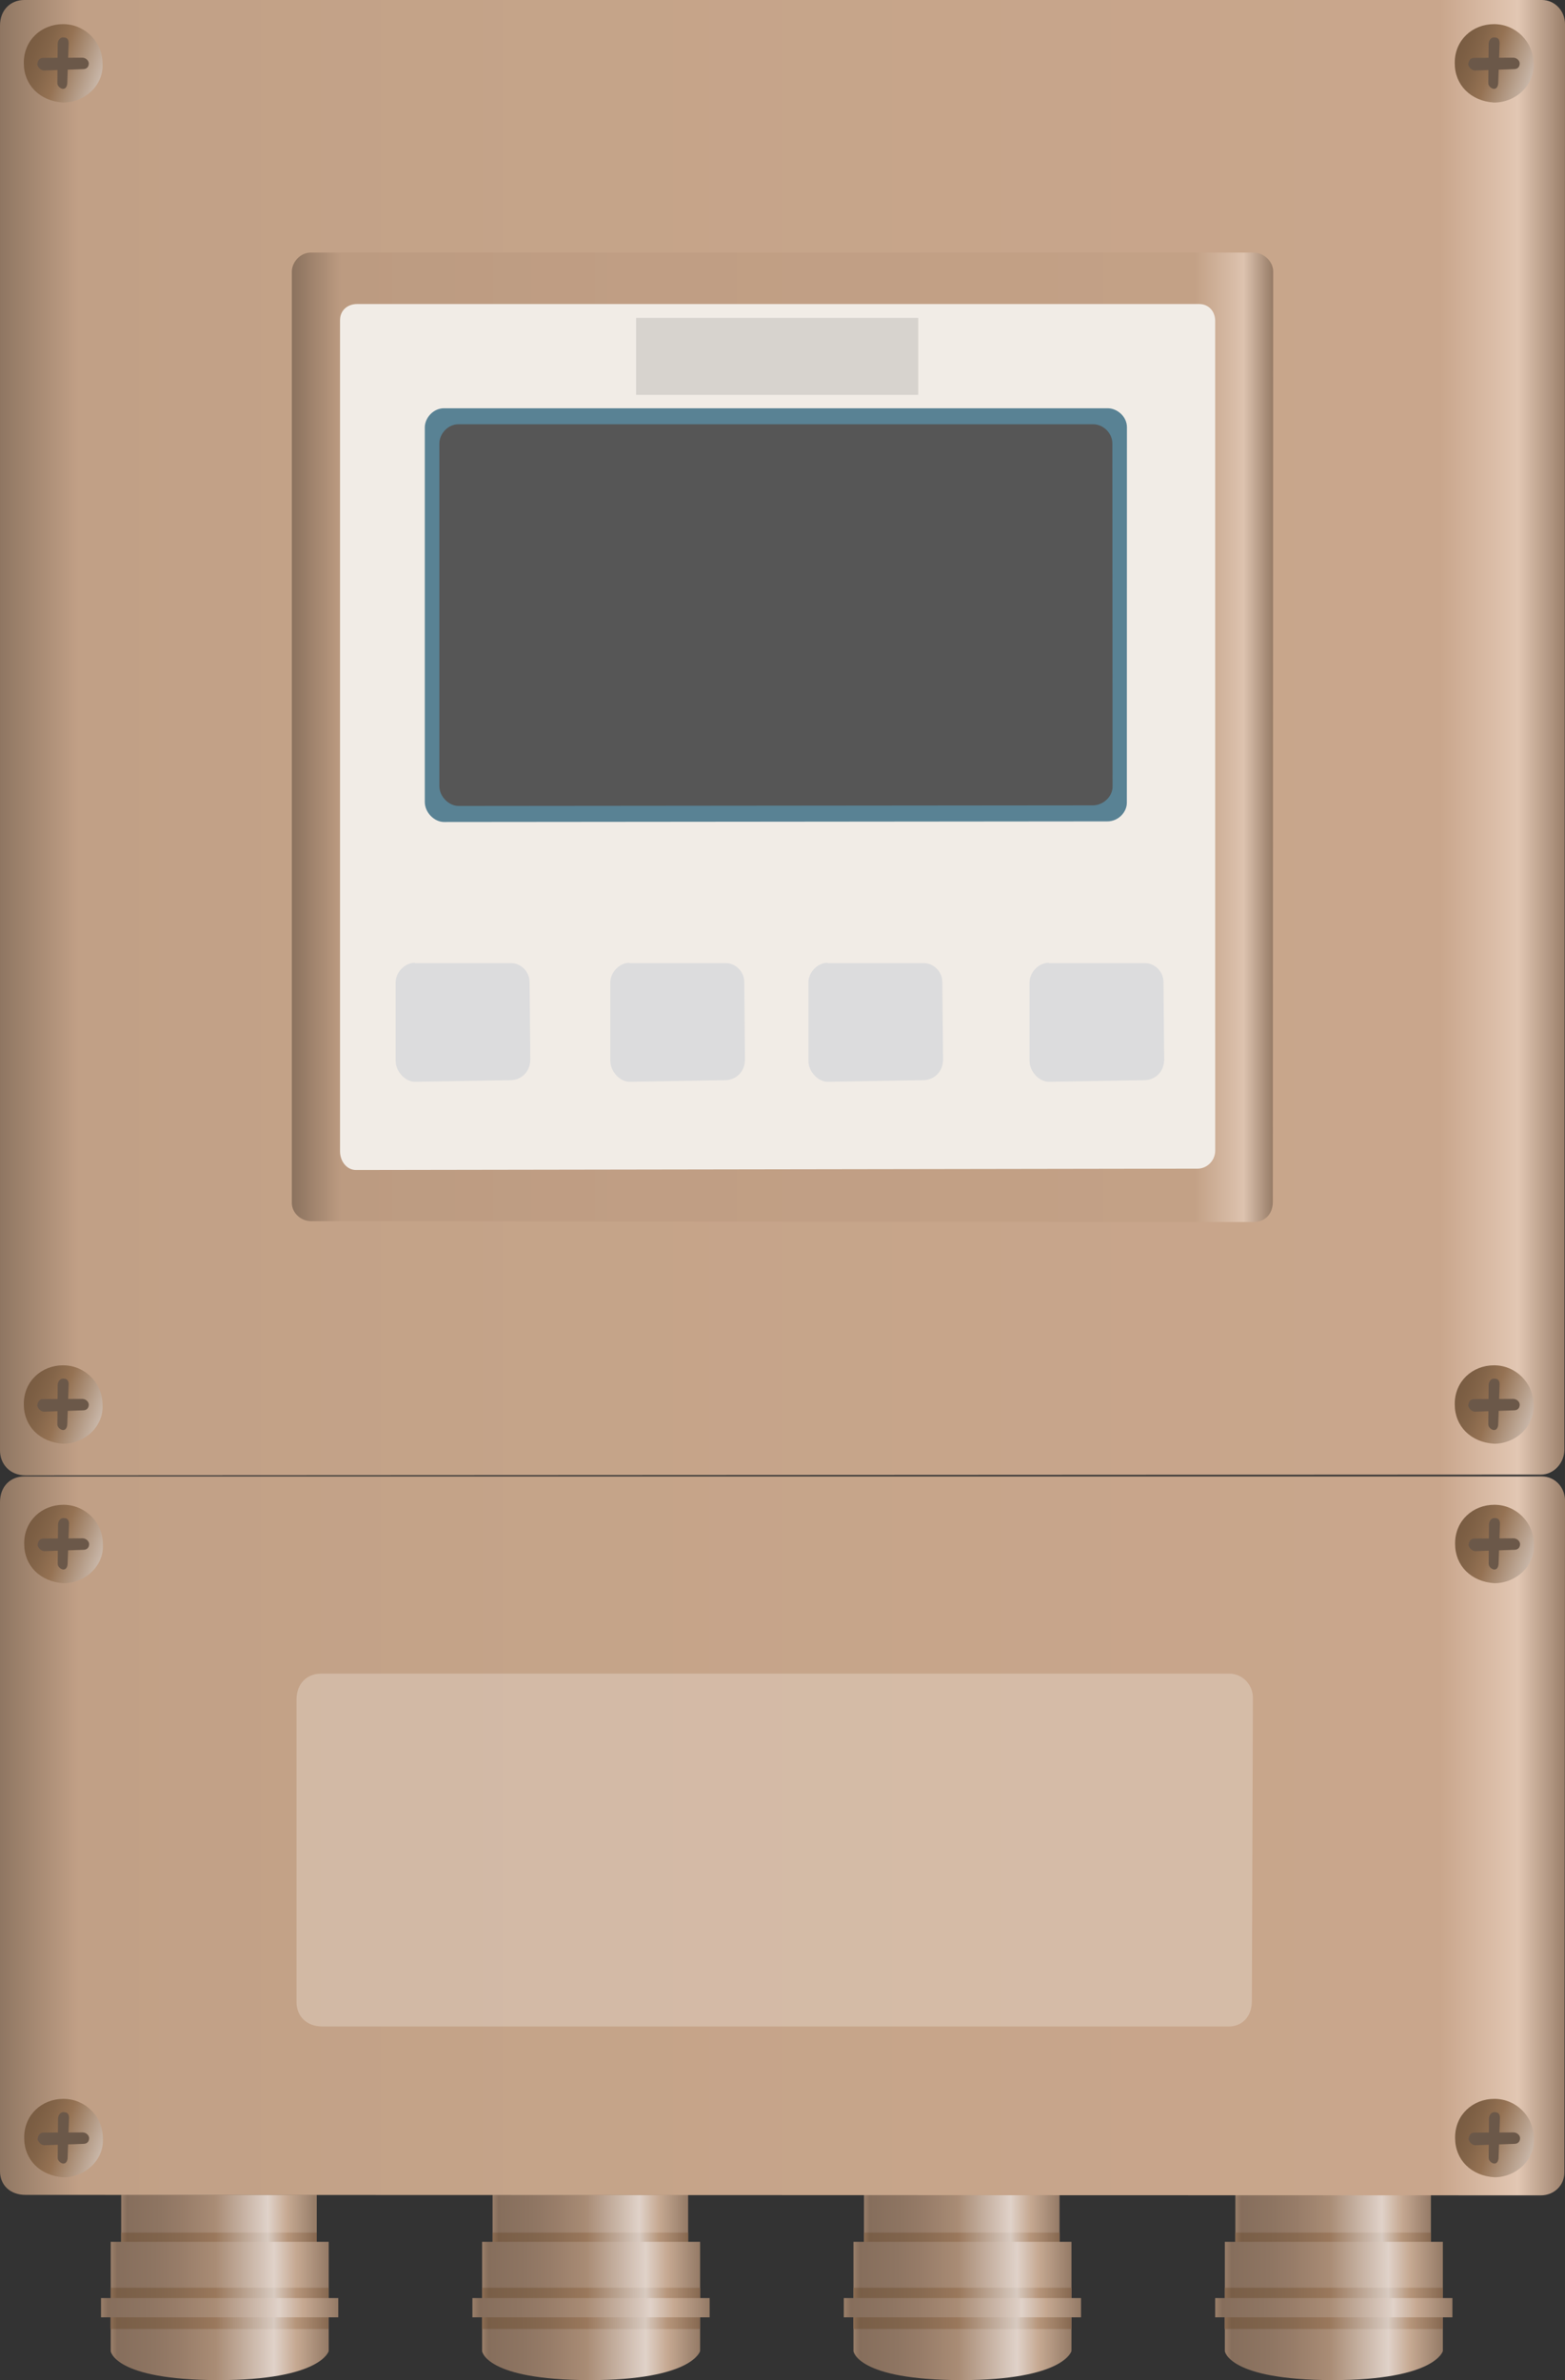 <?xml version="1.0" encoding="utf-8"?>
<!-- Generator: Adobe Illustrator 16.0.0, SVG Export Plug-In . SVG Version: 6.00 Build 0)  -->
<!DOCTYPE svg PUBLIC "-//W3C//DTD SVG 1.1//EN" "http://www.w3.org/Graphics/SVG/1.1/DTD/svg11.dtd">
<svg preserveAspectRatio="none" version="1.1" id="图层_1" xmlns="http://www.w3.org/2000/svg" xmlns:xlink="http://www.w3.org/1999/xlink" x="0px" y="0px"
	 width="366.14px" height="556.558px" viewBox="100.395 5.164 366.14 556.558"
	 enable-background="new 100.395 5.164 366.14 556.558" xml:space="preserve">
<rect x="100.395" y="5.164" width="366.14" height="556.558" fill="#333333" stroke="none"/>
<g id="surface286">
	
		<linearGradient id="SVGID_1_" gradientUnits="userSpaceOnUse" x1="263.225" y1="193.307" x2="202.225" y2="193.307" gradientTransform="matrix(0.75 0 0 -0.75 -22.915 669.357)">
		<stop  offset="0" style="stop-color:#947A66"/>
		<stop  offset="0.15" style="stop-color:#C6A992"/>
		<stop  offset="0.25" style="stop-color:#E0D2C9"/>
		<stop  offset="0.52" style="stop-color:#A98C75"/>
		<stop  offset="0.69" style="stop-color:#977C68"/>
		<stop  offset="0.8" style="stop-color:#8E7562"/>
		<stop  offset="0.97" style="stop-color:#866E5C"/>
		<stop  offset="1" style="stop-color:#9A7F6A"/>
	</linearGradient>
	<path fill="url(#SVGID_1_)" d="M128.754,518.378h45.75v12h-45.75V518.378z"/>
	
		<linearGradient id="SVGID_2_" gradientUnits="userSpaceOnUse" x1="263.225" y1="199.304" x2="202.225" y2="199.304" gradientTransform="matrix(0.75 0 0 -0.75 -22.915 678.211)">
		<stop  offset="0" style="stop-color:#866850"/>
		<stop  offset="0.15" style="stop-color:#B6957A"/>
		<stop  offset="0.25" style="stop-color:#D8CAC0"/>
		<stop  offset="0.52" style="stop-color:#9A785C"/>
		<stop  offset="0.69" style="stop-color:#886A51"/>
		<stop  offset="0.8" style="stop-color:#80644C"/>
		<stop  offset="0.97" style="stop-color:#795E47"/>
		<stop  offset="1" style="stop-color:#8C6D53"/>
	</linearGradient>
	<path fill="url(#SVGID_2_)" d="M128.754,527.234h45.75v3h-45.75V527.234z"/>
	
		<linearGradient id="SVGID_3_" gradientUnits="userSpaceOnUse" x1="270.228" y1="192.303" x2="202.227" y2="192.303" gradientTransform="matrix(0.75 0 0 -0.75 -25.37 680.359)">
		<stop  offset="0" style="stop-color:#947A66"/>
		<stop  offset="0.15" style="stop-color:#C6A992"/>
		<stop  offset="0.25" style="stop-color:#E0D2C9"/>
		<stop  offset="0.52" style="stop-color:#A98C75"/>
		<stop  offset="0.69" style="stop-color:#977C68"/>
		<stop  offset="0.8" style="stop-color:#8E7562"/>
		<stop  offset="0.97" style="stop-color:#866E5C"/>
		<stop  offset="1" style="stop-color:#9A7F6A"/>
	</linearGradient>
	<path fill="url(#SVGID_3_)" d="M126.301,529.382h51v13.5h-51V529.382z"/>
	
		<linearGradient id="SVGID_4_" gradientUnits="userSpaceOnUse" x1="270.228" y1="199.306" x2="202.227" y2="199.306" gradientTransform="matrix(0.75 0 0 -0.75 -25.37 691.092)">
		<stop  offset="0" style="stop-color:#866850"/>
		<stop  offset="0.15" style="stop-color:#B6957A"/>
		<stop  offset="0.25" style="stop-color:#D8CAC0"/>
		<stop  offset="0.52" style="stop-color:#9A785C"/>
		<stop  offset="0.69" style="stop-color:#886A51"/>
		<stop  offset="0.8" style="stop-color:#80644C"/>
		<stop  offset="0.97" style="stop-color:#795E47"/>
		<stop  offset="1" style="stop-color:#8C6D53"/>
	</linearGradient>
	<path fill="url(#SVGID_4_)" d="M126.301,540.113h51v3h-51V540.113z"/>
	
		<linearGradient id="SVGID_5_" gradientUnits="userSpaceOnUse" x1="270.228" y1="191.276" x2="202.227" y2="191.276" gradientTransform="matrix(0.75 0 0 -0.75 -25.37 697.656)">
		<stop  offset="0" style="stop-color:#947A66"/>
		<stop  offset="0.15" style="stop-color:#C6A992"/>
		<stop  offset="0.25" style="stop-color:#E0D2C9"/>
		<stop  offset="0.52" style="stop-color:#A98C75"/>
		<stop  offset="0.69" style="stop-color:#977C68"/>
		<stop  offset="0.8" style="stop-color:#8E7562"/>
		<stop  offset="0.97" style="stop-color:#866E5C"/>
		<stop  offset="1" style="stop-color:#9A7F6A"/>
	</linearGradient>
	<path fill="url(#SVGID_5_)" d="M126.301,546.679h51v8.25c0,0-1.723,6.793-25.891,6.793c-24.359-0.043-25.109-6.77-25.109-6.77
		V546.679z"/>
	
		<linearGradient id="SVGID_6_" gradientUnits="userSpaceOnUse" x1="270.228" y1="198.304" x2="202.228" y2="198.304" gradientTransform="matrix(0.75 0 0 -0.75 -25.405 696.246)">
		<stop  offset="0" style="stop-color:#866850"/>
		<stop  offset="0.15" style="stop-color:#B6957A"/>
		<stop  offset="0.25" style="stop-color:#D8CAC0"/>
		<stop  offset="0.52" style="stop-color:#9A785C"/>
		<stop  offset="0.69" style="stop-color:#886A51"/>
		<stop  offset="0.8" style="stop-color:#80644C"/>
		<stop  offset="0.97" style="stop-color:#795E47"/>
		<stop  offset="1" style="stop-color:#8C6D53"/>
	</linearGradient>
	<path fill="url(#SVGID_6_)" d="M126.266,545.269h51v4.5h-51V545.269z"/>
	
		<linearGradient id="SVGID_7_" gradientUnits="userSpaceOnUse" x1="276.227" y1="198.307" x2="202.227" y2="198.307" gradientTransform="matrix(0.75 0 0 -0.75 -27.635 693.522)">
		<stop  offset="0" style="stop-color:#947A66"/>
		<stop  offset="0.15" style="stop-color:#C6A992"/>
		<stop  offset="0.25" style="stop-color:#E0D2C9"/>
		<stop  offset="0.52" style="stop-color:#A98C75"/>
		<stop  offset="0.69" style="stop-color:#977C68"/>
		<stop  offset="0.8" style="stop-color:#8E7562"/>
		<stop  offset="0.97" style="stop-color:#866E5C"/>
		<stop  offset="1" style="stop-color:#9A7F6A"/>
	</linearGradient>
	<path fill="url(#SVGID_7_)" d="M124.035,542.542h55.5v4.5h-55.5V542.542z"/>
	
		<linearGradient id="SVGID_8_" gradientUnits="userSpaceOnUse" x1="263.224" y1="193.307" x2="202.224" y2="193.307" gradientTransform="matrix(0.75 0 0 -0.75 63.972 669.357)">
		<stop  offset="0" style="stop-color:#947A66"/>
		<stop  offset="0.15" style="stop-color:#C6A992"/>
		<stop  offset="0.25" style="stop-color:#E0D2C9"/>
		<stop  offset="0.52" style="stop-color:#A98C75"/>
		<stop  offset="0.69" style="stop-color:#977C68"/>
		<stop  offset="0.8" style="stop-color:#8E7562"/>
		<stop  offset="0.97" style="stop-color:#866E5C"/>
		<stop  offset="1" style="stop-color:#9A7F6A"/>
	</linearGradient>
	<path fill="url(#SVGID_8_)" d="M215.641,518.378h45.75v12h-45.75V518.378z"/>
	
		<linearGradient id="SVGID_9_" gradientUnits="userSpaceOnUse" x1="263.224" y1="199.304" x2="202.224" y2="199.304" gradientTransform="matrix(0.75 0 0 -0.75 63.972 678.211)">
		<stop  offset="0" style="stop-color:#866850"/>
		<stop  offset="0.15" style="stop-color:#B6957A"/>
		<stop  offset="0.25" style="stop-color:#D8CAC0"/>
		<stop  offset="0.52" style="stop-color:#9A785C"/>
		<stop  offset="0.69" style="stop-color:#886A51"/>
		<stop  offset="0.8" style="stop-color:#80644C"/>
		<stop  offset="0.97" style="stop-color:#795E47"/>
		<stop  offset="1" style="stop-color:#8C6D53"/>
	</linearGradient>
	<path fill="url(#SVGID_9_)" d="M215.641,527.234h45.75v3h-45.75V527.234z"/>
	
		<linearGradient id="SVGID_10_" gradientUnits="userSpaceOnUse" x1="270.226" y1="192.303" x2="202.226" y2="192.303" gradientTransform="matrix(0.75 0 0 -0.75 61.518 680.359)">
		<stop  offset="0" style="stop-color:#947A66"/>
		<stop  offset="0.15" style="stop-color:#C6A992"/>
		<stop  offset="0.25" style="stop-color:#E0D2C9"/>
		<stop  offset="0.52" style="stop-color:#A98C75"/>
		<stop  offset="0.69" style="stop-color:#977C68"/>
		<stop  offset="0.8" style="stop-color:#8E7562"/>
		<stop  offset="0.97" style="stop-color:#866E5C"/>
		<stop  offset="1" style="stop-color:#9A7F6A"/>
	</linearGradient>
	<path fill="url(#SVGID_10_)" d="M213.188,529.382h51v13.5h-51V529.382z"/>
	
		<linearGradient id="SVGID_11_" gradientUnits="userSpaceOnUse" x1="270.226" y1="199.306" x2="202.226" y2="199.306" gradientTransform="matrix(0.75 0 0 -0.75 61.518 691.092)">
		<stop  offset="0" style="stop-color:#866850"/>
		<stop  offset="0.15" style="stop-color:#B6957A"/>
		<stop  offset="0.25" style="stop-color:#D8CAC0"/>
		<stop  offset="0.52" style="stop-color:#9A785C"/>
		<stop  offset="0.69" style="stop-color:#886A51"/>
		<stop  offset="0.8" style="stop-color:#80644C"/>
		<stop  offset="0.97" style="stop-color:#795E47"/>
		<stop  offset="1" style="stop-color:#8C6D53"/>
	</linearGradient>
	<path fill="url(#SVGID_11_)" d="M213.188,540.113h51v3h-51V540.113z"/>
	
		<linearGradient id="SVGID_12_" gradientUnits="userSpaceOnUse" x1="270.226" y1="191.276" x2="202.226" y2="191.276" gradientTransform="matrix(0.75 0 0 -0.75 61.518 697.656)">
		<stop  offset="0" style="stop-color:#947A66"/>
		<stop  offset="0.15" style="stop-color:#C6A992"/>
		<stop  offset="0.25" style="stop-color:#E0D2C9"/>
		<stop  offset="0.52" style="stop-color:#A98C75"/>
		<stop  offset="0.69" style="stop-color:#977C68"/>
		<stop  offset="0.8" style="stop-color:#8E7562"/>
		<stop  offset="0.97" style="stop-color:#866E5C"/>
		<stop  offset="1" style="stop-color:#9A7F6A"/>
	</linearGradient>
	<path fill="url(#SVGID_12_)" d="M213.188,546.679h51v8.25c0,0-1.719,6.793-25.887,6.793c-24.363-0.043-25.113-6.77-25.113-6.77
		V546.679z"/>
	
		<linearGradient id="SVGID_13_" gradientUnits="userSpaceOnUse" x1="270.227" y1="198.304" x2="202.227" y2="198.304" gradientTransform="matrix(0.75 0 0 -0.75 61.482 696.246)">
		<stop  offset="0" style="stop-color:#866850"/>
		<stop  offset="0.15" style="stop-color:#B6957A"/>
		<stop  offset="0.25" style="stop-color:#D8CAC0"/>
		<stop  offset="0.52" style="stop-color:#9A785C"/>
		<stop  offset="0.69" style="stop-color:#886A51"/>
		<stop  offset="0.8" style="stop-color:#80644C"/>
		<stop  offset="0.97" style="stop-color:#795E47"/>
		<stop  offset="1" style="stop-color:#8C6D53"/>
	</linearGradient>
	<path fill="url(#SVGID_13_)" d="M213.152,545.269h51v4.5h-51V545.269z"/>
	
		<linearGradient id="SVGID_14_" gradientUnits="userSpaceOnUse" x1="276.226" y1="198.307" x2="202.226" y2="198.307" gradientTransform="matrix(0.75 0 0 -0.75 59.252 693.522)">
		<stop  offset="0" style="stop-color:#947A66"/>
		<stop  offset="0.15" style="stop-color:#C6A992"/>
		<stop  offset="0.25" style="stop-color:#E0D2C9"/>
		<stop  offset="0.52" style="stop-color:#A98C75"/>
		<stop  offset="0.69" style="stop-color:#977C68"/>
		<stop  offset="0.8" style="stop-color:#8E7562"/>
		<stop  offset="0.97" style="stop-color:#866E5C"/>
		<stop  offset="1" style="stop-color:#9A7F6A"/>
	</linearGradient>
	<path fill="url(#SVGID_14_)" d="M210.922,542.542h55.5v4.5h-55.5V542.542z"/>
	
		<linearGradient id="SVGID_15_" gradientUnits="userSpaceOnUse" x1="263.227" y1="193.307" x2="202.227" y2="193.307" gradientTransform="matrix(0.75 0 0 -0.75 150.86 669.357)">
		<stop  offset="0" style="stop-color:#947A66"/>
		<stop  offset="0.15" style="stop-color:#C6A992"/>
		<stop  offset="0.25" style="stop-color:#E0D2C9"/>
		<stop  offset="0.52" style="stop-color:#A98C75"/>
		<stop  offset="0.69" style="stop-color:#977C68"/>
		<stop  offset="0.8" style="stop-color:#8E7562"/>
		<stop  offset="0.97" style="stop-color:#866E5C"/>
		<stop  offset="1" style="stop-color:#9A7F6A"/>
	</linearGradient>
	<path fill="url(#SVGID_15_)" d="M302.531,518.378h45.75v12h-45.75V518.378z"/>
	
		<linearGradient id="SVGID_16_" gradientUnits="userSpaceOnUse" x1="263.227" y1="199.304" x2="202.227" y2="199.304" gradientTransform="matrix(0.75 0 0 -0.75 150.86 678.211)">
		<stop  offset="0" style="stop-color:#866850"/>
		<stop  offset="0.15" style="stop-color:#B6957A"/>
		<stop  offset="0.25" style="stop-color:#D8CAC0"/>
		<stop  offset="0.52" style="stop-color:#9A785C"/>
		<stop  offset="0.69" style="stop-color:#886A51"/>
		<stop  offset="0.8" style="stop-color:#80644C"/>
		<stop  offset="0.97" style="stop-color:#795E47"/>
		<stop  offset="1" style="stop-color:#8C6D53"/>
	</linearGradient>
	<path fill="url(#SVGID_16_)" d="M302.531,527.234h45.75v3h-45.75V527.234z"/>
	
		<linearGradient id="SVGID_17_" gradientUnits="userSpaceOnUse" x1="270.224" y1="192.303" x2="202.224" y2="192.303" gradientTransform="matrix(0.75 0 0 -0.75 148.406 680.359)">
		<stop  offset="0" style="stop-color:#947A66"/>
		<stop  offset="0.15" style="stop-color:#C6A992"/>
		<stop  offset="0.25" style="stop-color:#E0D2C9"/>
		<stop  offset="0.52" style="stop-color:#A98C75"/>
		<stop  offset="0.69" style="stop-color:#977C68"/>
		<stop  offset="0.8" style="stop-color:#8E7562"/>
		<stop  offset="0.97" style="stop-color:#866E5C"/>
		<stop  offset="1" style="stop-color:#9A7F6A"/>
	</linearGradient>
	<path fill="url(#SVGID_17_)" d="M300.074,529.382h51v13.5h-51V529.382z"/>
	
		<linearGradient id="SVGID_18_" gradientUnits="userSpaceOnUse" x1="270.224" y1="199.306" x2="202.224" y2="199.306" gradientTransform="matrix(0.75 0 0 -0.75 148.406 691.092)">
		<stop  offset="0" style="stop-color:#866850"/>
		<stop  offset="0.15" style="stop-color:#B6957A"/>
		<stop  offset="0.25" style="stop-color:#D8CAC0"/>
		<stop  offset="0.52" style="stop-color:#9A785C"/>
		<stop  offset="0.69" style="stop-color:#886A51"/>
		<stop  offset="0.8" style="stop-color:#80644C"/>
		<stop  offset="0.97" style="stop-color:#795E47"/>
		<stop  offset="1" style="stop-color:#8C6D53"/>
	</linearGradient>
	<path fill="url(#SVGID_18_)" d="M300.074,540.113h51v3h-51V540.113z"/>
	
		<linearGradient id="SVGID_19_" gradientUnits="userSpaceOnUse" x1="270.224" y1="191.276" x2="202.224" y2="191.276" gradientTransform="matrix(0.75 0 0 -0.75 148.406 697.656)">
		<stop  offset="0" style="stop-color:#947A66"/>
		<stop  offset="0.15" style="stop-color:#C6A992"/>
		<stop  offset="0.25" style="stop-color:#E0D2C9"/>
		<stop  offset="0.52" style="stop-color:#A98C75"/>
		<stop  offset="0.69" style="stop-color:#977C68"/>
		<stop  offset="0.8" style="stop-color:#8E7562"/>
		<stop  offset="0.97" style="stop-color:#866E5C"/>
		<stop  offset="1" style="stop-color:#9A7F6A"/>
	</linearGradient>
	<path fill="url(#SVGID_19_)" d="M300.074,546.679h51v8.25c0,0-1.719,6.793-25.887,6.793c-24.363-0.043-25.113-6.77-25.113-6.77
		V546.679z"/>
	
		<linearGradient id="SVGID_20_" gradientUnits="userSpaceOnUse" x1="270.225" y1="198.304" x2="202.225" y2="198.304" gradientTransform="matrix(0.75 0 0 -0.75 148.37 696.246)">
		<stop  offset="0" style="stop-color:#866850"/>
		<stop  offset="0.15" style="stop-color:#B6957A"/>
		<stop  offset="0.25" style="stop-color:#D8CAC0"/>
		<stop  offset="0.52" style="stop-color:#9A785C"/>
		<stop  offset="0.69" style="stop-color:#886A51"/>
		<stop  offset="0.8" style="stop-color:#80644C"/>
		<stop  offset="0.97" style="stop-color:#795E47"/>
		<stop  offset="1" style="stop-color:#8C6D53"/>
	</linearGradient>
	<path fill="url(#SVGID_20_)" d="M300.039,545.269h51v4.5h-51V545.269z"/>
	
		<linearGradient id="SVGID_21_" gradientUnits="userSpaceOnUse" x1="276.223" y1="198.307" x2="202.223" y2="198.307" gradientTransform="matrix(0.75 0 0 -0.75 146.141 693.522)">
		<stop  offset="0" style="stop-color:#947A66"/>
		<stop  offset="0.15" style="stop-color:#C6A992"/>
		<stop  offset="0.25" style="stop-color:#E0D2C9"/>
		<stop  offset="0.52" style="stop-color:#A98C75"/>
		<stop  offset="0.69" style="stop-color:#977C68"/>
		<stop  offset="0.8" style="stop-color:#8E7562"/>
		<stop  offset="0.97" style="stop-color:#866E5C"/>
		<stop  offset="1" style="stop-color:#9A7F6A"/>
	</linearGradient>
	<path fill="url(#SVGID_21_)" d="M297.808,542.542h55.5v4.5h-55.5V542.542z"/>
	
		<linearGradient id="SVGID_22_" gradientUnits="userSpaceOnUse" x1="263.228" y1="193.307" x2="202.227" y2="193.307" gradientTransform="matrix(0.75 0 0 -0.75 237.747 669.357)">
		<stop  offset="0" style="stop-color:#947A66"/>
		<stop  offset="0.15" style="stop-color:#C6A992"/>
		<stop  offset="0.25" style="stop-color:#E0D2C9"/>
		<stop  offset="0.52" style="stop-color:#A98C75"/>
		<stop  offset="0.69" style="stop-color:#977C68"/>
		<stop  offset="0.8" style="stop-color:#8E7562"/>
		<stop  offset="0.97" style="stop-color:#866E5C"/>
		<stop  offset="1" style="stop-color:#9A7F6A"/>
	</linearGradient>
	<path fill="url(#SVGID_22_)" d="M389.417,518.378h45.75v12h-45.75V518.378z"/>
	
		<linearGradient id="SVGID_23_" gradientUnits="userSpaceOnUse" x1="263.228" y1="199.304" x2="202.227" y2="199.304" gradientTransform="matrix(0.75 0 0 -0.75 237.747 678.211)">
		<stop  offset="0" style="stop-color:#866850"/>
		<stop  offset="0.15" style="stop-color:#B6957A"/>
		<stop  offset="0.25" style="stop-color:#D8CAC0"/>
		<stop  offset="0.52" style="stop-color:#9A785C"/>
		<stop  offset="0.69" style="stop-color:#886A51"/>
		<stop  offset="0.8" style="stop-color:#80644C"/>
		<stop  offset="0.97" style="stop-color:#795E47"/>
		<stop  offset="1" style="stop-color:#8C6D53"/>
	</linearGradient>
	<path fill="url(#SVGID_23_)" d="M389.417,527.234h45.75v3h-45.75V527.234z"/>
	
		<linearGradient id="SVGID_24_" gradientUnits="userSpaceOnUse" x1="270.223" y1="192.303" x2="202.223" y2="192.303" gradientTransform="matrix(0.75 0 0 -0.75 235.293 680.359)">
		<stop  offset="0" style="stop-color:#947A66"/>
		<stop  offset="0.15" style="stop-color:#C6A992"/>
		<stop  offset="0.25" style="stop-color:#E0D2C9"/>
		<stop  offset="0.52" style="stop-color:#A98C75"/>
		<stop  offset="0.69" style="stop-color:#977C68"/>
		<stop  offset="0.8" style="stop-color:#8E7562"/>
		<stop  offset="0.97" style="stop-color:#866E5C"/>
		<stop  offset="1" style="stop-color:#9A7F6A"/>
	</linearGradient>
	<path fill="url(#SVGID_24_)" d="M386.96,529.382h51v13.5h-51V529.382z"/>
	
		<linearGradient id="SVGID_25_" gradientUnits="userSpaceOnUse" x1="270.223" y1="199.306" x2="202.223" y2="199.306" gradientTransform="matrix(0.75 0 0 -0.75 235.293 691.092)">
		<stop  offset="0" style="stop-color:#866850"/>
		<stop  offset="0.15" style="stop-color:#B6957A"/>
		<stop  offset="0.25" style="stop-color:#D8CAC0"/>
		<stop  offset="0.52" style="stop-color:#9A785C"/>
		<stop  offset="0.69" style="stop-color:#886A51"/>
		<stop  offset="0.8" style="stop-color:#80644C"/>
		<stop  offset="0.97" style="stop-color:#795E47"/>
		<stop  offset="1" style="stop-color:#8C6D53"/>
	</linearGradient>
	<path fill="url(#SVGID_25_)" d="M386.96,540.113h51v3h-51V540.113z"/>
	
		<linearGradient id="SVGID_26_" gradientUnits="userSpaceOnUse" x1="270.223" y1="191.276" x2="202.223" y2="191.276" gradientTransform="matrix(0.75 0 0 -0.75 235.293 697.656)">
		<stop  offset="0" style="stop-color:#947A66"/>
		<stop  offset="0.15" style="stop-color:#C6A992"/>
		<stop  offset="0.25" style="stop-color:#E0D2C9"/>
		<stop  offset="0.52" style="stop-color:#A98C75"/>
		<stop  offset="0.69" style="stop-color:#977C68"/>
		<stop  offset="0.8" style="stop-color:#8E7562"/>
		<stop  offset="0.97" style="stop-color:#866E5C"/>
		<stop  offset="1" style="stop-color:#9A7F6A"/>
	</linearGradient>
	<path fill="url(#SVGID_26_)" d="M386.96,546.679h51v8.25c0,0-1.719,6.793-25.887,6.793c-24.363-0.043-25.113-6.77-25.113-6.77
		V546.679z"/>
	
		<linearGradient id="SVGID_27_" gradientUnits="userSpaceOnUse" x1="270.225" y1="198.304" x2="202.225" y2="198.304" gradientTransform="matrix(0.75 0 0 -0.75 235.257 696.246)">
		<stop  offset="0" style="stop-color:#866850"/>
		<stop  offset="0.15" style="stop-color:#B6957A"/>
		<stop  offset="0.25" style="stop-color:#D8CAC0"/>
		<stop  offset="0.52" style="stop-color:#9A785C"/>
		<stop  offset="0.69" style="stop-color:#886A51"/>
		<stop  offset="0.8" style="stop-color:#80644C"/>
		<stop  offset="0.97" style="stop-color:#795E47"/>
		<stop  offset="1" style="stop-color:#8C6D53"/>
	</linearGradient>
	<path fill="url(#SVGID_27_)" d="M386.925,545.269h51v4.5h-51V545.269z"/>
	
		<linearGradient id="SVGID_28_" gradientUnits="userSpaceOnUse" x1="276.224" y1="198.307" x2="202.224" y2="198.307" gradientTransform="matrix(0.75 0 0 -0.75 233.027 693.522)">
		<stop  offset="0" style="stop-color:#947A66"/>
		<stop  offset="0.15" style="stop-color:#C6A992"/>
		<stop  offset="0.25" style="stop-color:#E0D2C9"/>
		<stop  offset="0.52" style="stop-color:#A98C75"/>
		<stop  offset="0.69" style="stop-color:#977C68"/>
		<stop  offset="0.8" style="stop-color:#8E7562"/>
		<stop  offset="0.97" style="stop-color:#866E5C"/>
		<stop  offset="1" style="stop-color:#9A7F6A"/>
	</linearGradient>
	<path fill="url(#SVGID_28_)" d="M384.695,542.542h55.5v4.5h-55.5V542.542z"/>
	
		<linearGradient id="SVGID_29_" gradientUnits="userSpaceOnUse" x1="690.41" y1="-28.694" x2="202.223" y2="-28.694" gradientTransform="matrix(0.75 0 0 -0.75 -51.274 156.143)">
		<stop  offset="0" style="stop-color:#9A7F6A"/>
		<stop  offset="0.03" style="stop-color:#E2C7B3"/>
		<stop  offset="0.08" style="stop-color:#C9A68C"/>
		<stop  offset="0.64" style="stop-color:#C5A489"/>
		<stop  offset="0.95" style="stop-color:#C1A086"/>
		<stop  offset="1" style="stop-color:#8F7662"/>
	</linearGradient>
	<path fill="url(#SVGID_29_)" d="M106.395,5.164h354.75c3,0,5.391,2.527,5.391,5.645l-0.141,333.355c0,3-2.398,5.824-5.527,5.824
		l-354.472,0.176c-3.75,0-6-2.703-6-5.816V11.164c0-3.75,2.539-6,5.668-6H106.395z"/>
	
		<linearGradient id="SVGID_30_" gradientUnits="userSpaceOnUse" x1="690.41" y1="89.234" x2="202.223" y2="89.234" gradientTransform="matrix(0.75 0 0 -0.75 -51.274 501.393)">
		<stop  offset="0" style="stop-color:#9A7F6A"/>
		<stop  offset="0.03" style="stop-color:#E2C7B3"/>
		<stop  offset="0.08" style="stop-color:#C9A68C"/>
		<stop  offset="0.64" style="stop-color:#C5A489"/>
		<stop  offset="0.95" style="stop-color:#C1A086"/>
		<stop  offset="1" style="stop-color:#8F7662"/>
	</linearGradient>
	<path fill="url(#SVGID_30_)" d="M106.395,350.414h354.75c3,0,5.391,2.52,5.391,5.629l-0.141,157.121c0,3-2.395,5.359-5.516,5.359
		l-354.484-0.109c-3.75,0-6-2.41-6-5.516V356.414c0-3.75,2.531-6,5.656-6H106.395z"/>
	<path fill="#FFFFFF" fill-opacity="0.243" d="M175.773,396.527h212.25c3,0,5.496,2.527,5.496,5.645l-0.246,70.855
		c0,3.75-2.293,6.004-5.418,6.004l-212.082-0.004c-3.75,0-6-2.52-6-5.637v-70.863c0-3.75,2.535-6,5.664-6H175.773z"/>
	
		<linearGradient id="SVGID_31_" gradientUnits="userSpaceOnUse" x1="229.302" y1="183.742" x2="199.75" y2="194.498" gradientTransform="matrix(0.75 0 0 -0.75 -45.62 508.018)">
		<stop  offset="0" style="stop-color:#D6C8BE"/>
		<stop  offset="0.52" style="stop-color:#957253"/>
		<stop  offset="0.69" style="stop-color:#846549"/>
		<stop  offset="0.8" style="stop-color:#7D5F44"/>
		<stop  offset="0.97" style="stop-color:#755940"/>
		<stop  offset="1" style="stop-color:#88674B"/>
	</linearGradient>
	<path fill="url(#SVGID_31_)" d="M106.051,366.039c0-5.25,4.121-9,9.203-9c5.047,0,9.203,4.105,9.203,9.168
		c0.344,5.082-4.121,9.168-9.203,9.168c-5.453-0.336-9.203-4.105-9.203-9.168V366.039z"/>
	
		<linearGradient id="SVGID_32_" gradientUnits="userSpaceOnUse" x1="229.301" y1="183.742" x2="199.749" y2="194.498" gradientTransform="matrix(0.75 0 0 -0.75 -45.62 646.934)">
		<stop  offset="0" style="stop-color:#D6C8BE"/>
		<stop  offset="0.52" style="stop-color:#957253"/>
		<stop  offset="0.69" style="stop-color:#846549"/>
		<stop  offset="0.8" style="stop-color:#7D5F44"/>
		<stop  offset="0.97" style="stop-color:#755940"/>
		<stop  offset="1" style="stop-color:#88674B"/>
	</linearGradient>
	<path fill="url(#SVGID_32_)" d="M106.051,504.957c0-5.25,4.121-9,9.203-9c5.047,0,9.203,4.102,9.203,9.164
		c0.344,5.086-4.121,9.168-9.203,9.168c-5.453-0.332-9.203-4.102-9.203-9.168V504.957z"/>
	
		<linearGradient id="SVGID_33_" gradientUnits="userSpaceOnUse" x1="229.3" y1="183.742" x2="199.748" y2="194.498" gradientTransform="matrix(0.75 0 0 -0.75 289.156 646.934)">
		<stop  offset="0" style="stop-color:#D6C8BE"/>
		<stop  offset="0.52" style="stop-color:#957253"/>
		<stop  offset="0.69" style="stop-color:#846549"/>
		<stop  offset="0.8" style="stop-color:#7D5F44"/>
		<stop  offset="0.97" style="stop-color:#755940"/>
		<stop  offset="1" style="stop-color:#88674B"/>
	</linearGradient>
	<path fill="url(#SVGID_33_)" d="M440.824,504.957c0-5.25,4.121-9,9.207-9c5.043,0,9.203,4.102,9.203,9.164
		c0.34,5.086-4.121,9.168-9.203,9.168c-5.457-0.332-9.207-4.102-9.207-9.168V504.957z"/>
	
		<linearGradient id="SVGID_34_" gradientUnits="userSpaceOnUse" x1="229.301" y1="183.742" x2="199.748" y2="194.498" gradientTransform="matrix(0.75 0 0 -0.75 289.156 508.018)">
		<stop  offset="0" style="stop-color:#D6C8BE"/>
		<stop  offset="0.52" style="stop-color:#957253"/>
		<stop  offset="0.69" style="stop-color:#846549"/>
		<stop  offset="0.8" style="stop-color:#7D5F44"/>
		<stop  offset="0.97" style="stop-color:#755940"/>
		<stop  offset="1" style="stop-color:#88674B"/>
	</linearGradient>
	<path fill="url(#SVGID_34_)" d="M440.824,366.039c0-5.25,4.121-9,9.207-9c5.043,0,9.203,4.105,9.203,9.168
		c0.34,5.082-4.121,9.168-9.203,9.168c-5.457-0.336-9.207-4.105-9.207-9.168V366.039z"/>
	<path fill="#6B5849" d="M115.469,360.167c0.75,0,1.07,0.563,1.07,1.289l-0.32,9.211c0,0.75-0.273,1.508-1.004,1.508
		c-0.496-0.008-1.32-0.59-1.32-1.316l0.074-9.191c0-0.75,0.516-1.527,1.246-1.527L115.469,360.167z"/>
	<path fill="#6B5849" d="M109.234,366.382c0-0.75,0.52-1.453,1.25-1.453l9.25-0.047c0.75,0,1.512,0.637,1.512,1.363
		c-0.012,0.887-0.594,1.316-1.324,1.316l-9.188,0.32c-0.75,0-1.574-0.91-1.574-1.637L109.234,366.382z"/>
	<path fill="#6B5849" d="M450.246,360.167c0.75,0,1.066,0.563,1.066,1.289l-0.316,9.211c0,0.75-0.273,1.508-1.004,1.508
		c-0.496-0.008-1.32-0.59-1.32-1.316l0.074-9.191c0-0.75,0.516-1.527,1.246-1.527L450.246,360.167z"/>
	<path fill="#6B5849" d="M444.011,366.382c0-0.75,0.52-1.453,1.246-1.453l9.254-0.047c0.75,0,1.512,0.637,1.512,1.363
		c-0.012,0.887-0.594,1.316-1.324,1.316l-9.188,0.32c-0.75,0-1.574-0.91-1.574-1.637L444.011,366.382z"/>
	<path fill="#6B5849" d="M450.246,499.085c0.75,0,1.066,0.559,1.066,1.285l-0.316,9.215c0,0.75-0.273,1.504-1.004,1.504
		c-0.496-0.004-1.32-0.59-1.32-1.316l0.074-9.188c0-0.75,0.516-1.531,1.246-1.531L450.246,499.085z"/>
	<path fill="#6B5849" d="M444.011,505.3c0-0.75,0.52-1.457,1.246-1.457l9.254-0.043c0.75,0,1.512,0.633,1.512,1.359
		c-0.012,0.891-0.594,1.316-1.324,1.316l-9.188,0.324c-0.75,0-1.574-0.914-1.574-1.641L444.011,505.3z"/>
	<path fill="#6B5849" d="M115.469,499.085c0.75,0,1.07,0.559,1.07,1.285l-0.32,9.215c0,0.75-0.273,1.504-1.004,1.504
		c-0.496-0.004-1.32-0.59-1.32-1.316l0.074-9.188c0-0.75,0.516-1.531,1.246-1.531L115.469,499.085z"/>
	<path fill="#6B5849" d="M109.234,505.3c0-0.75,0.52-1.457,1.25-1.457l9.25-0.043c0.75,0,1.512,0.633,1.512,1.359
		c-0.012,0.891-0.594,1.316-1.324,1.316l-9.188,0.324c-0.75,0-1.574-0.914-1.574-1.641L109.234,505.3z"/>
	
		<linearGradient id="SVGID_35_" gradientUnits="userSpaceOnUse" x1="229.3" y1="183.742" x2="199.748" y2="194.498" gradientTransform="matrix(0.75 0 0 -0.75 289.074 475.404)">
		<stop  offset="0" style="stop-color:#D6C8BE"/>
		<stop  offset="0.52" style="stop-color:#957253"/>
		<stop  offset="0.69" style="stop-color:#846549"/>
		<stop  offset="0.8" style="stop-color:#7D5F44"/>
		<stop  offset="0.97" style="stop-color:#755940"/>
		<stop  offset="1" style="stop-color:#88674B"/>
	</linearGradient>
	<path fill="url(#SVGID_35_)" d="M440.742,333.425c0-5.25,4.121-9,9.207-9c5.043,0,9.203,4.105,9.203,9.168
		c0.34,5.082-4.121,9.168-9.203,9.168c-5.457-0.336-9.207-4.105-9.207-9.168V333.425z"/>
	<path fill="#6B5849" d="M450.164,327.554c0.75,0,1.066,0.563,1.066,1.289l-0.316,9.211c0,0.75-0.273,1.508-1.004,1.508
		c-0.496-0.008-1.324-0.59-1.324-1.316l0.078-9.191c0-0.75,0.516-1.527,1.246-1.527L450.164,327.554z"/>
	<path fill="#6B5849" d="M443.929,333.773c0-0.75,0.52-1.457,1.246-1.457l9.254-0.043c0.75,0,1.508,0.633,1.508,1.359
		c-0.008,0.891-0.59,1.316-1.32,1.316l-9.188,0.324c-0.75,0-1.574-0.914-1.574-1.641L443.929,333.773z"/>
	
		<linearGradient id="SVGID_36_" gradientUnits="userSpaceOnUse" x1="229.301" y1="183.743" x2="199.749" y2="194.499" gradientTransform="matrix(0.75 0 0 -0.75 -45.703 475.404)">
		<stop  offset="0" style="stop-color:#D6C8BE"/>
		<stop  offset="0.52" style="stop-color:#957253"/>
		<stop  offset="0.69" style="stop-color:#846549"/>
		<stop  offset="0.8" style="stop-color:#7D5F44"/>
		<stop  offset="0.97" style="stop-color:#755940"/>
		<stop  offset="1" style="stop-color:#88674B"/>
	</linearGradient>
	<path fill="url(#SVGID_36_)" d="M105.965,333.425c0-5.25,4.121-9,9.207-9c5.043,0,9.203,4.105,9.203,9.168
		c0.34,5.082-4.121,9.168-9.203,9.168c-5.457-0.336-9.207-4.105-9.207-9.168V333.425z"/>
	<path fill="#6B5849" d="M115.387,327.554c0.75,0,1.066,0.563,1.066,1.289l-0.316,9.211c0,0.75-0.273,1.508-1.004,1.508
		c-0.496-0.008-1.32-0.59-1.32-1.316l0.074-9.191c0-0.75,0.516-1.527,1.246-1.527L115.387,327.554z"/>
	<path fill="#6B5849" d="M109.152,333.773c0-0.75,0.52-1.457,1.25-1.457l9.25-0.043c0.75,0,1.512,0.633,1.512,1.359
		c-0.012,0.891-0.594,1.316-1.324,1.316l-9.188,0.324c-0.75,0-1.574-0.914-1.574-1.641L109.152,333.773z"/>
	
		<linearGradient id="SVGID_37_" gradientUnits="userSpaceOnUse" x1="229.301" y1="183.741" x2="199.748" y2="194.497" gradientTransform="matrix(0.75 0 0 -0.75 289.072 161.785)">
		<stop  offset="0" style="stop-color:#D6C8BE"/>
		<stop  offset="0.52" style="stop-color:#957253"/>
		<stop  offset="0.69" style="stop-color:#846549"/>
		<stop  offset="0.8" style="stop-color:#7D5F44"/>
		<stop  offset="0.97" style="stop-color:#755940"/>
		<stop  offset="1" style="stop-color:#88674B"/>
	</linearGradient>
	<path fill="url(#SVGID_37_)" d="M440.742,19.809c0-5.25,4.121-9,9.203-9c5.047,0,9.207,4.102,9.207,9.168
		c0.34,5.082-4.121,9.164-9.207,9.164c-5.453-0.332-9.203-4.102-9.203-9.164V19.809z"/>
	<path fill="#6B5849" d="M450.164,13.938c0.75,0,1.066,0.559,1.066,1.285l-0.316,9.215c0,0.75-0.277,1.504-1.008,1.504
		c-0.492-0.004-1.32-0.59-1.32-1.316l0.078-9.188c0-0.75,0.516-1.531,1.242-1.531L450.164,13.938z"/>
	<path fill="#6B5849" d="M443.929,20.152c0-0.75,0.516-1.457,1.246-1.457l9.254-0.043c0.75,0,1.508,0.633,1.508,1.359
		c-0.008,0.891-0.59,1.316-1.32,1.316l-9.188,0.324c-0.75,0-1.574-0.914-1.574-1.641L443.929,20.152z"/>
	
		<linearGradient id="SVGID_38_" gradientUnits="userSpaceOnUse" x1="229.302" y1="183.74" x2="199.749" y2="194.497" gradientTransform="matrix(0.75 0 0 -0.75 -45.703 161.785)">
		<stop  offset="0" style="stop-color:#D6C8BE"/>
		<stop  offset="0.52" style="stop-color:#957253"/>
		<stop  offset="0.69" style="stop-color:#846549"/>
		<stop  offset="0.8" style="stop-color:#7D5F44"/>
		<stop  offset="0.97" style="stop-color:#755940"/>
		<stop  offset="1" style="stop-color:#88674B"/>
	</linearGradient>
	<path fill="url(#SVGID_38_)" d="M105.965,19.809c0-5.25,4.121-9,9.207-9c5.043,0,9.203,4.102,9.203,9.168
		c0.34,5.082-4.121,9.164-9.203,9.164c-5.457-0.332-9.207-4.102-9.207-9.164V19.809z"/>
	<path fill="#6B5849" d="M115.387,13.938c0.75,0,1.066,0.559,1.066,1.285l-0.316,9.215c0,0.75-0.273,1.504-1.004,1.504
		c-0.496-0.004-1.32-0.59-1.32-1.316l0.074-9.188c0-0.75,0.516-1.531,1.246-1.531L115.387,13.938z"/>
	<path fill="#6B5849" d="M109.152,20.152c0-0.75,0.52-1.457,1.25-1.457l9.25-0.043c0.75,0,1.512,0.633,1.512,1.359
		c-0.012,0.891-0.594,1.316-1.324,1.316l-9.188,0.324c-0.75,0-1.574-0.914-1.574-1.641L109.152,20.152z"/>
	
		<linearGradient id="SVGID_39_" gradientUnits="userSpaceOnUse" x1="508.338" y1="50.167" x2="202.224" y2="50.167" gradientTransform="matrix(0.75 0 0 -0.75 17.003 215.2)">
		<stop  offset="0" style="stop-color:#967B66"/>
		<stop  offset="0.03" style="stop-color:#DDC3AF"/>
		<stop  offset="0.08" style="stop-color:#C3A186"/>
		<stop  offset="0.64" style="stop-color:#C09E84"/>
		<stop  offset="0.95" style="stop-color:#BC9B81"/>
		<stop  offset="1" style="stop-color:#8B725E"/>
	</linearGradient>
	<path fill="url(#SVGID_39_)" d="M173.172,64.223h220.5c2.25,0,4.586,1.945,4.586,4.438l-0.086,217.562c0,3-2.008,4.707-4.512,4.707
		l-220.488-0.207c-2.25,0-4.5-1.816-4.5-4.313V68.723c0-2.25,1.953-4.5,4.453-4.5H173.172z"/>
	<path fill="#F1ECE6" d="M183.699,76.258h197.25c2.25,0,3.746,1.734,3.746,3.957l0.004,194.043c0,2.25-1.871,4.18-4.102,4.18
		l-196.898,0.32c-2.25,0-3.75-2.125-3.75-4.352V80.008c0-2.25,1.742-3.75,3.973-3.75H183.699z"/>
	<path fill="#598294" d="M204.277,100.629h155.25c2.25,0,4.52,1.941,4.52,4.434l-0.02,87.816c0,2.25-2.039,4.355-4.543,4.355
		l-155.207,0.145c-2.25,0-4.5-2.195-4.5-4.688v-87.563c0-2.25,2-4.5,4.504-4.5H204.277z"/>
	<path fill="#565656" d="M207.684,104.375h148.5c2.25,0,4.453,2,4.453,4.492l0.047,80.258c0,2.25-2.117,4.363-4.617,4.363
		l-148.382,0.137c-2.25,0-4.5-2.156-4.5-4.652v-80.098c0-2.25,1.973-4.5,4.473-4.5H207.684z"/>
	<path fill="#DCDCDD" d="M197.461,230.375h22.5c2.25,0,4.332,1.945,4.332,4.438l0.168,18.063c0,3-2.195,4.879-4.699,4.879
		l-22.301,0.371c-2.25,0-4.5-2.391-4.5-4.883v-18.367c0-2.25,2.02-4.574,4.52-4.574L197.461,230.375z"/>
	<path fill="#DCDCDD" d="M247.688,230.375h22.5c2.25,0,4.332,1.945,4.332,4.438l0.168,18.063c0,3-2.199,4.879-4.699,4.879
		l-22.301,0.371c-2.25,0-4.5-2.391-4.5-4.883v-18.367c0-2.25,2.016-4.574,4.52-4.574L247.688,230.375z"/>
	<path fill="#DCDCDD" d="M294.031,230.375h22.5c2.25,0,4.332,1.945,4.332,4.438l0.168,18.063c0,3-2.195,4.879-4.699,4.879
		l-22.301,0.371c-2.25,0-4.5-2.391-4.5-4.883v-18.367c0-2.25,2.02-4.574,4.52-4.574L294.031,230.375z"/>
	<path fill="#DCDCDD" d="M345.765,230.375h22.5c2.25,0,4.332,1.945,4.332,4.438l0.168,18.063c0,3-2.195,4.879-4.699,4.879
		l-22.301,0.371c-2.25,0-4.5-2.391-4.5-4.883v-18.367c0-2.25,2.02-4.574,4.52-4.574L345.765,230.375z"/>
	<path fill="#888889" fill-opacity="0.251" d="M249.219,79.492h66v18h-66V79.492z"/>
</g>
</svg>

